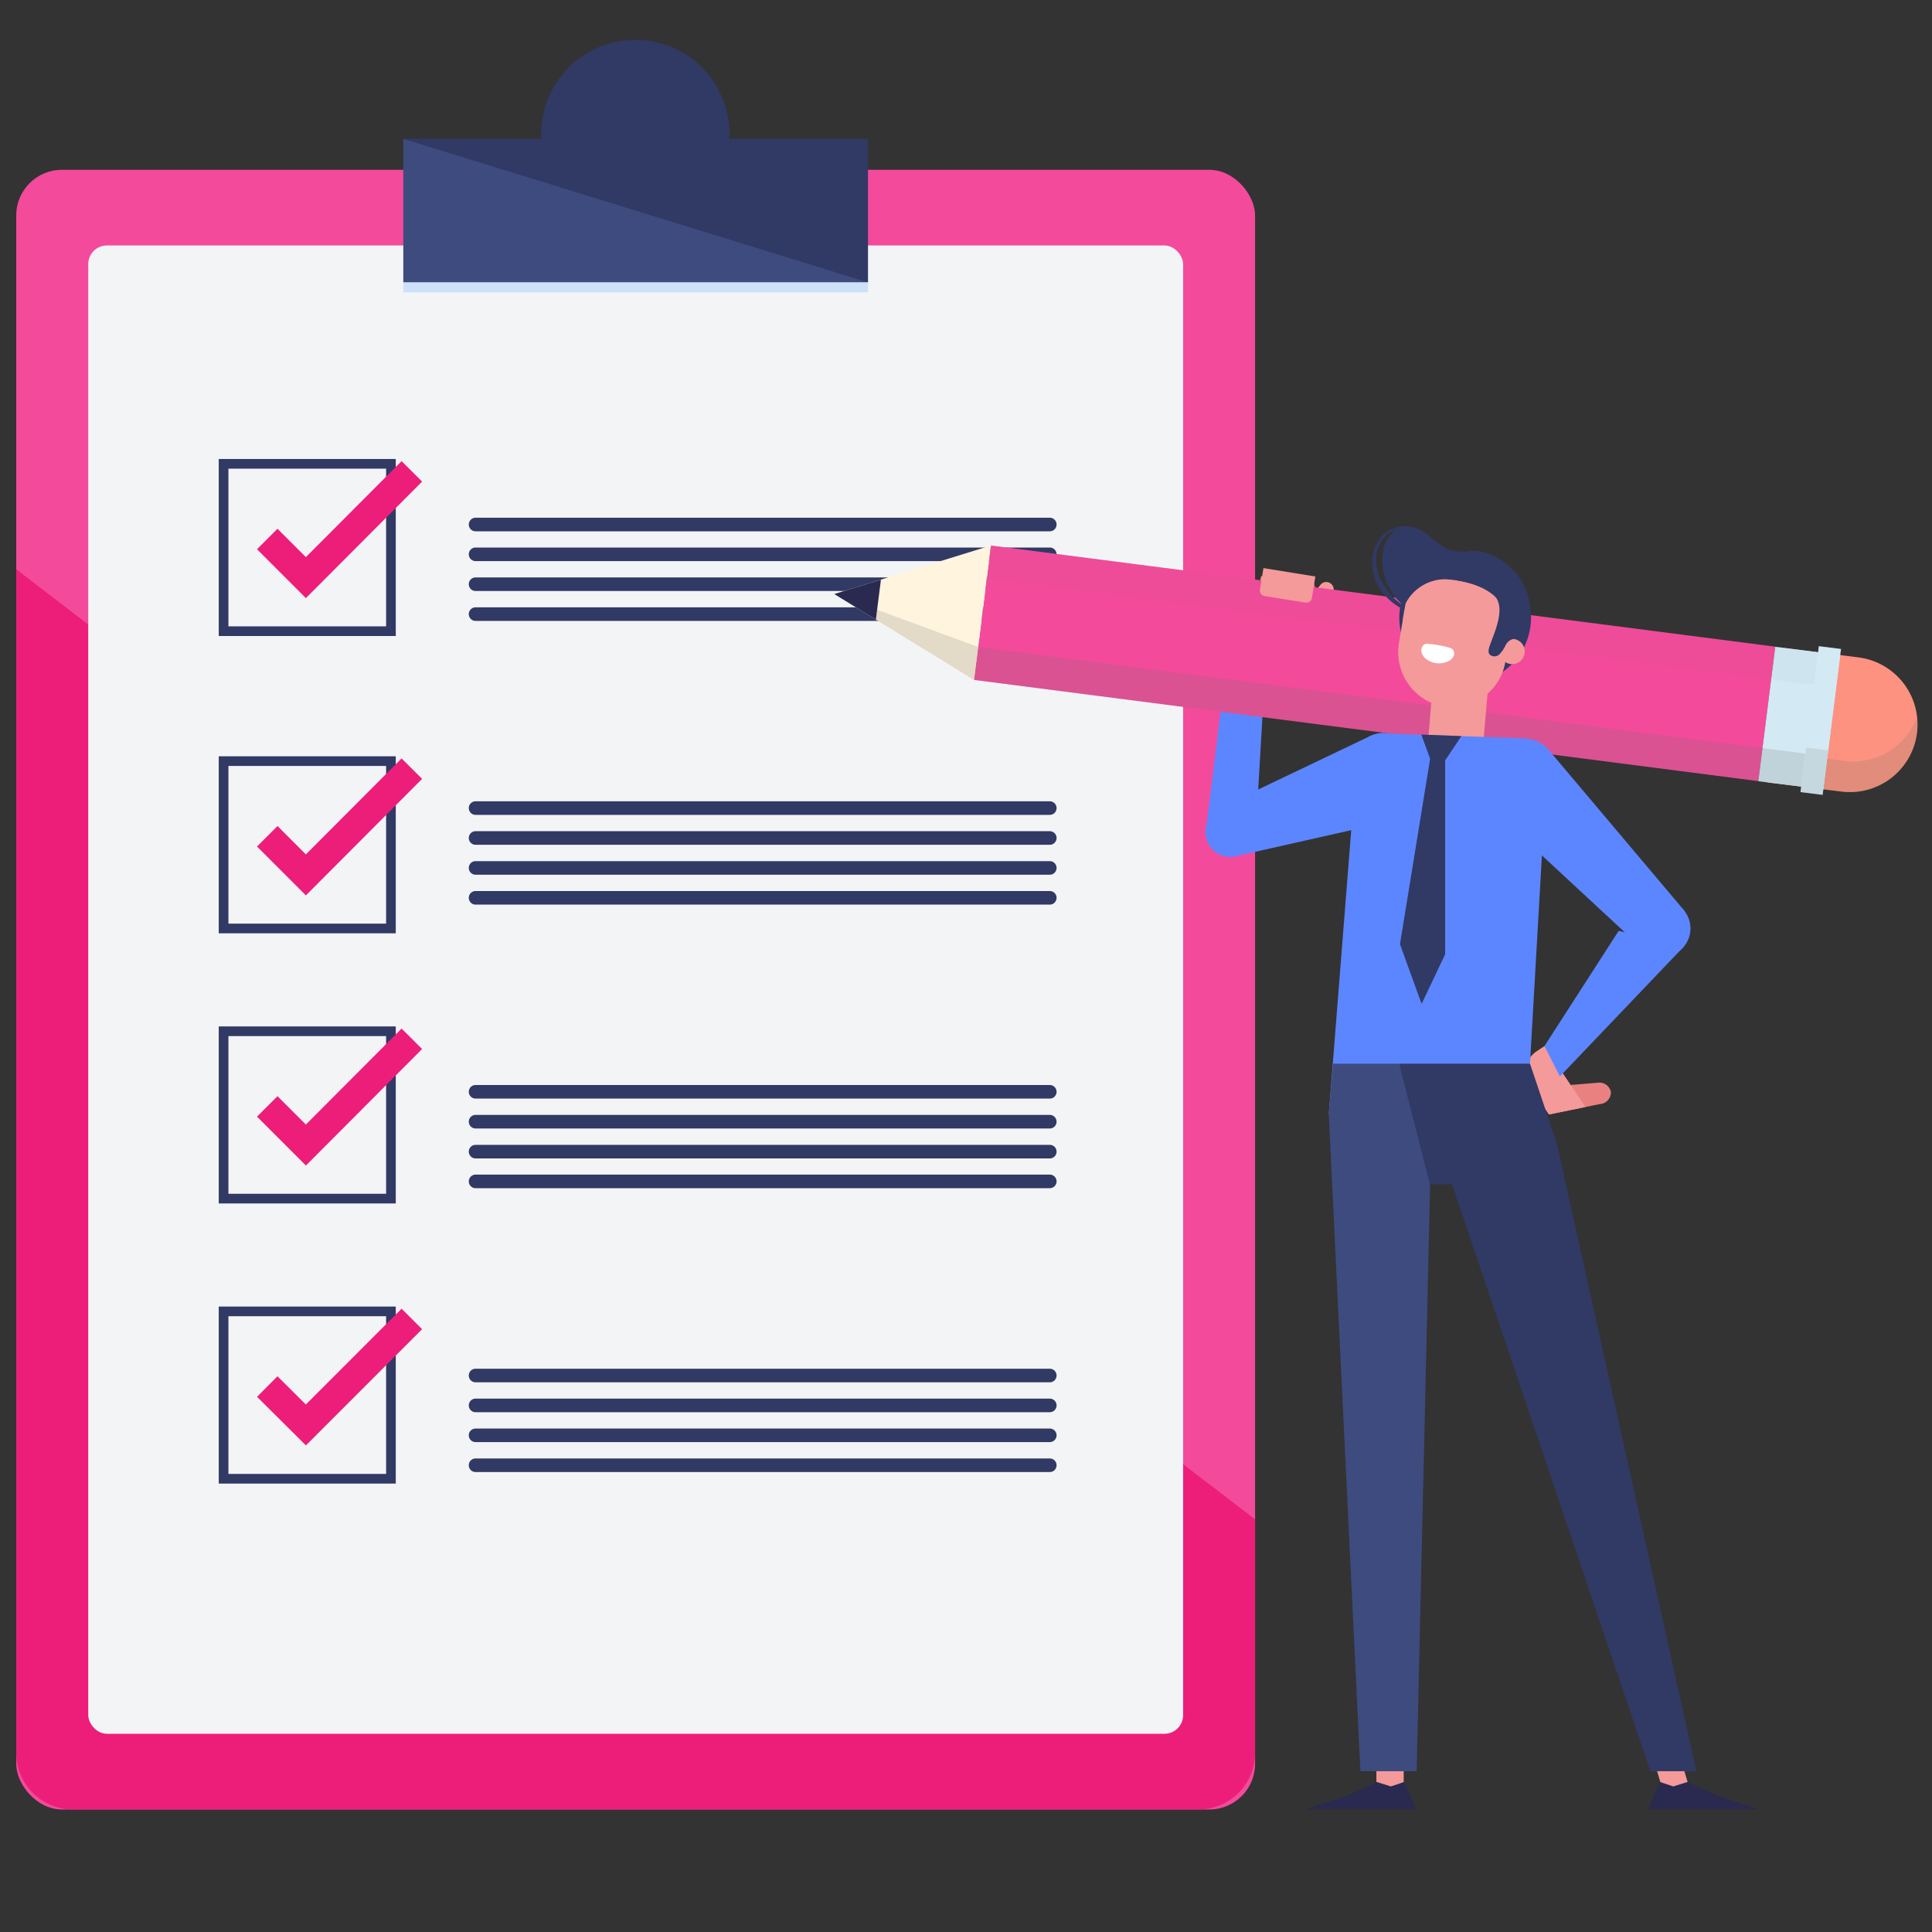 <svg xmlns="http://www.w3.org/2000/svg" viewBox="0 0 400 400"><rect x="0" y="0" width="400" height="400" fill="#333333" stroke="none"/><defs><style>.cls-1{isolation:isolate;}.cls-2{fill:#f44a9b;}.cls-3{fill:#ed1e79;}.cls-4{fill:#f3f4f6;}.cls-5{fill:#313965;}.cls-6{fill:#3e4b7f;}.cls-7{fill:#cde1f9;}.cls-13,.cls-16,.cls-17,.cls-7{mix-blend-mode:multiply;}.cls-8{fill:#f49a9a;}.cls-9{fill:#2a294f;}.cls-10{fill:#fe9280;}.cls-11{fill:#e86767;}.cls-12{fill:#5c86ff;}.cls-13,.cls-16,.cls-17{fill:#777470;}.cls-13{opacity:0.2;}.cls-14{fill:#fff4dd;}.cls-15{fill:#d3eaf5;}.cls-16{opacity:0.05;}.cls-17{opacity:0.15;}.cls-18{fill:#ea8181;}.cls-19{fill:#fff;}.cls-20,.cls-21{fill:none;stroke-miterlimit:10;}.cls-20{stroke:#313965;stroke-width:2px;}.cls-21{stroke:#ed1e79;stroke-width:6px;}</style></defs><title>finished-task</title><g class="cls-1"><g id="Layer_1" data-name="Layer 1"><rect class="cls-2" x="3.36" y="35.16" width="256.49" height="339.47" rx="9.45"/><path class="cls-3" d="M3.36,117.86V362.92a11.71,11.71,0,0,0,11.71,11.71H248.15a11.7,11.7,0,0,0,11.7-11.71V314.56Z"/><rect class="cls-4" x="18.27" y="50.82" width="226.68" height="308.14" rx="3.86"/><path class="cls-5" d="M151.05,28.75c0-.32,0-.64,0-1a19.49,19.49,0,1,0-39,0c0,.32,0,.64,0,1H83.51V58.46h96.2V28.75Z"/><polygon class="cls-6" points="83.51 28.75 83.51 58.46 179.71 58.46 83.51 28.75"/><rect class="cls-7" x="83.51" y="58.46" width="96.2" height="2.05"/><path class="cls-5" d="M217.35,110H98.46a1.4,1.4,0,0,1-1.4-1.4h0a1.4,1.4,0,0,1,1.4-1.41H217.35a1.4,1.4,0,0,1,1.4,1.41h0A1.4,1.4,0,0,1,217.35,110Z"/><path class="cls-5" d="M217.35,116.17H98.46a1.4,1.4,0,0,1-1.4-1.41h0a1.4,1.4,0,0,1,1.4-1.4H217.35a1.4,1.4,0,0,1,1.4,1.4h0A1.4,1.4,0,0,1,217.35,116.17Z"/><path class="cls-5" d="M217.35,122.36H98.46a1.4,1.4,0,0,1-1.4-1.41h0a1.4,1.4,0,0,1,1.4-1.4H217.35a1.4,1.4,0,0,1,1.4,1.4h0A1.4,1.4,0,0,1,217.35,122.36Z"/><path class="cls-5" d="M217.35,128.55H98.46a1.4,1.4,0,0,1-1.4-1.4h0a1.4,1.4,0,0,1,1.4-1.41H217.35a1.4,1.4,0,0,1,1.4,1.41h0A1.4,1.4,0,0,1,217.35,128.55Z"/><path class="cls-5" d="M217.35,168.71H98.46a1.4,1.4,0,0,1-1.4-1.4h0a1.4,1.4,0,0,1,1.4-1.41H217.35a1.4,1.4,0,0,1,1.4,1.41h0A1.4,1.4,0,0,1,217.35,168.71Z"/><path class="cls-5" d="M217.35,174.9H98.46a1.4,1.4,0,0,1-1.4-1.4h0a1.4,1.4,0,0,1,1.4-1.41H217.35a1.4,1.4,0,0,1,1.4,1.41h0A1.4,1.4,0,0,1,217.35,174.9Z"/><path class="cls-5" d="M217.35,181.1H98.46a1.4,1.4,0,0,1-1.4-1.41h0a1.4,1.4,0,0,1,1.4-1.4H217.35a1.4,1.4,0,0,1,1.4,1.4h0A1.4,1.4,0,0,1,217.35,181.1Z"/><path class="cls-5" d="M217.35,187.29H98.46a1.4,1.4,0,0,1-1.4-1.4h0a1.4,1.4,0,0,1,1.4-1.41H217.35a1.4,1.4,0,0,1,1.4,1.41h0A1.4,1.4,0,0,1,217.35,187.29Z"/><path class="cls-5" d="M217.35,227.45H98.46a1.4,1.4,0,0,1-1.4-1.41h0a1.4,1.4,0,0,1,1.4-1.4H217.35a1.4,1.4,0,0,1,1.4,1.4h0A1.4,1.4,0,0,1,217.35,227.45Z"/><path class="cls-5" d="M217.35,233.64H98.46a1.4,1.4,0,0,1-1.4-1.4h0a1.4,1.4,0,0,1,1.4-1.41H217.35a1.4,1.4,0,0,1,1.4,1.41h0A1.4,1.4,0,0,1,217.35,233.64Z"/><path class="cls-5" d="M217.35,239.84H98.46a1.4,1.4,0,0,1-1.4-1.41h0a1.4,1.4,0,0,1,1.4-1.4H217.35a1.4,1.4,0,0,1,1.4,1.4h0A1.4,1.4,0,0,1,217.35,239.84Z"/><path class="cls-5" d="M217.35,246H98.46a1.4,1.4,0,0,1-1.4-1.4h0a1.4,1.4,0,0,1,1.4-1.41H217.35a1.4,1.4,0,0,1,1.4,1.41h0A1.4,1.4,0,0,1,217.35,246Z"/><path class="cls-5" d="M217.35,286.19H98.46a1.4,1.4,0,0,1-1.4-1.41h0a1.4,1.4,0,0,1,1.4-1.4H217.35a1.4,1.4,0,0,1,1.4,1.4h0A1.4,1.4,0,0,1,217.35,286.19Z"/><path class="cls-5" d="M217.35,292.38H98.46a1.4,1.4,0,0,1-1.4-1.4h0a1.4,1.4,0,0,1,1.4-1.41H217.35a1.4,1.4,0,0,1,1.4,1.41h0A1.4,1.4,0,0,1,217.35,292.38Z"/><path class="cls-5" d="M217.35,298.57H98.46a1.4,1.4,0,0,1-1.4-1.4h0a1.39,1.39,0,0,1,1.4-1.4H217.35a1.39,1.39,0,0,1,1.4,1.4h0A1.4,1.4,0,0,1,217.35,298.57Z"/><path class="cls-5" d="M217.35,304.77H98.46a1.4,1.4,0,0,1-1.4-1.41h0a1.4,1.4,0,0,1,1.4-1.4H217.35a1.4,1.4,0,0,1,1.4,1.4h0A1.4,1.4,0,0,1,217.35,304.77Z"/><rect class="cls-8" x="284.97" y="363.56" width="5.65" height="6.96"/><polygon class="cls-9" points="285.01 368.94 287.97 369.86 290.71 368.94 293.18 374.59 270.33 374.59 278.92 371.77 285.01 368.94"/><polygon class="cls-8" points="344.23 370.52 349.88 370.52 347.78 363.56 342.13 363.56 344.23 370.52"/><polygon class="cls-9" points="349.38 368.94 346.42 369.86 343.68 368.94 341.21 374.59 364.06 374.59 355.47 371.77 349.38 368.94"/><path class="cls-10" d="M272.28,128.12c-.76.59-7.72,4.7-7.72,4.7l-4.93-6.32,1.47-7.21,10.62.67,1.86,5.37C274,126.61,273.23,127.4,272.28,128.12Z"/><path class="cls-11" d="M271.72,120l1.6,4.71-4.9,2a4.49,4.49,0,0,1-6.25-4.67l.32-2.59Z"/><path class="cls-8" d="M269.31,126.26l4.25.61,2.33-4a1.55,1.55,0,0,0-.48-2.13h0a1.55,1.55,0,0,0-2.13.48Z"/><polygon class="cls-12" points="261.67 143.44 252.91 145.66 249.78 171.01 260.03 171.43 261.67 143.44"/><path class="cls-10" d="M381.22,163.88,365.92,162l3.5-27.83,15.31,1.93a14,14,0,0,1,12.16,15.66h0A14,14,0,0,1,381.22,163.88Z"/><path class="cls-13" d="M382,157.54l-15.31-1.93-.79,6.34,15.3,1.93a14,14,0,0,0,15.67-12.17,13.81,13.81,0,0,0,0-3.21A14,14,0,0,1,382,157.54Z"/><polygon class="cls-2" points="364.05 161.72 201.66 140.77 205.16 112.94 367.55 133.89 364.05 161.72"/><polygon class="cls-14" points="172.73 122.99 201.66 140.77 205.16 112.94 172.73 122.99"/><polygon class="cls-13" points="172.73 122.99 201.66 140.77 202.51 133.96 172.73 122.99"/><polygon class="cls-9" points="182.39 120 172.73 122.99 181.34 128.28 182.39 120"/><rect class="cls-15" x="365.75" y="134.62" width="13.55" height="28.05" transform="translate(21.49 -45.37) rotate(7.18)"/><rect class="cls-15" x="374.63" y="133.98" width="4.63" height="30.45" transform="translate(21.59 -45.91) rotate(7.17)"/><polygon class="cls-13" points="372.9 162.83 201.66 140.77 202.51 133.96 373.75 156.02 372.9 162.83"/><polygon class="cls-16" points="375.54 141.81 204.3 119.75 205.16 112.94 376.4 135 375.54 141.81"/><rect class="cls-17" x="373.31" y="155.04" width="4.63" height="9.31" transform="translate(22.89 -45.66) rotate(7.17)"/><path class="cls-18" d="M320.68,230.74l2.29-5.93,7.73-.63a2.43,2.43,0,0,1,2.82,1.91h0a2.44,2.44,0,0,1-2.33,2.5Z"/><path class="cls-8" d="M316.68,224.86l4,5.88,7.58-1.55-8.49-12.62-1.63,1.09A5.19,5.19,0,0,0,316.68,224.86Z"/><polygon class="cls-12" points="322.95 222.87 348.71 195.88 335.13 192.72 319.77 216.57 322.95 222.87"/><path class="cls-12" d="M338.76,194.71a5.89,5.89,0,1,0,2.85-7.82A5.87,5.87,0,0,0,338.76,194.71Z"/><path class="cls-12" d="M340.75,197.06l8-8.48-27.79-32.94a6.59,6.59,0,0,0-9.94-.8h0c-2.87,2.81-2.58,12.77.61,15.21Z"/><rect class="cls-8" x="296" y="140.46" width="11.44" height="18.13" transform="translate(589.76 323.98) rotate(-175.16)"/><path class="cls-12" d="M254.36,167.17a5.13,5.13,0,1,0,5.46,4.78A5.13,5.13,0,0,0,254.36,167.17Z"/><path class="cls-12" d="M251.13,167.93l5.19,9.23L288.08,170c3.9-1,6-10.45,4.47-14.17h0a6.59,6.59,0,0,0-9.45-3.16Z"/><path class="cls-12" d="M316.77,220.22l3.46-60.46a5.59,5.59,0,0,0-4.66-6.9l-28.33-1a5.57,5.57,0,0,0-6.33,5.4l-5.8,73.49Z"/><polygon class="cls-6" points="289.68 220.22 296.2 240.56 293.3 366.71 281.66 366.71 275.11 230.73 276 220.22 289.68 220.22"/><polygon class="cls-5" points="289.68 220.22 296.05 245.2 300.63 245.2 341.68 366.71 351.22 366.71 322.32 236.71 316.77 220.22 289.68 220.22"/><path class="cls-8" d="M264.23,116.45h4.5a0,0,0,0,1,0,0v10.86a0,0,0,0,1,0,0h-4.5a1.15,1.15,0,0,1-1.15-1.15V117.6A1.15,1.15,0,0,1,264.23,116.45Z" transform="matrix(0.16, -0.99, 0.99, 0.16, 103.3, 365.03)"/><polygon class="cls-5" points="294.27 152.09 302.57 152.4 299.2 157.44 299.2 197.59 294.33 207.84 289.85 195.49 296.09 157.11 294.27 152.09"/><path class="cls-5" d="M316.91,126.16a14.07,14.07,0,0,0-3-7.49,13.49,13.49,0,0,0-6.14-4.15,8.13,8.13,0,0,0-3.47-.46,8.5,8.5,0,0,1-4.42-.31c-2-.88-3.42-2.6-5.21-3.72a6.48,6.48,0,0,0-1.36-.63h0a6.66,6.66,0,0,0-6.17.72,6.54,6.54,0,0,0-2.1,2.42,8.16,8.16,0,0,0-.92,3.08,10.17,10.17,0,0,0,1.54,6.19,12,12,0,0,0,4.22,4,11.86,11.86,0,0,0-.15,1.35,13.65,13.65,0,0,0,25.74,7A14.42,14.42,0,0,0,316.91,126.16Zm-28.54-2.58a18.9,18.9,0,0,1-1.78-2.38,9.56,9.56,0,0,1-1.68-5.54,7,7,0,0,1,2.51-5.15,5.4,5.4,0,0,1,2-1,4.61,4.61,0,0,0-1,.65,7.05,7.05,0,0,0-2.19,5,12,12,0,0,0,3.83,9.74l0,.15A14.58,14.58,0,0,1,288.37,123.58Z"/><path class="cls-8" d="M310.5,134.45a2.61,2.61,0,1,0,3-2.14A2.62,2.62,0,0,0,310.5,134.45Z"/><path class="cls-8" d="M299.4,119.93a9.22,9.22,0,0,0-8.38,5l-.34,1.79-.27,1.58v.22l0,0-.74,4.43a11.46,11.46,0,0,0,8.94,13.28A11.21,11.21,0,0,0,311.67,137l.92-5.42h0S314.31,121,299.4,119.93Z"/><path class="cls-19" d="M300.59,134.3c-.67-.42-5.08-1.24-5.61-.94a1.56,1.56,0,0,0-.66,1.71,2.66,2.66,0,0,0,1.17,1.53,4.41,4.41,0,0,0,4.26.35,2.4,2.4,0,0,0,1.22-1.13A1.26,1.26,0,0,0,300.59,134.3Z"/><path class="cls-5" d="M301.82,120.2a20.58,20.58,0,0,1,4.41,1.2,9.84,9.84,0,0,1,2.93,1.68c2.8,2.45.31,7.69-.66,10.42-.23.67-.51,1.47-.09,2a1.47,1.47,0,0,0,2,0,7,7,0,0,0,1.3-1.89,2.44,2.44,0,0,1,1.74-1.35l-.44-12.41c0-.09-7.8-.26-8.39-.28A9.19,9.19,0,0,0,301.82,120.2Z"/><rect class="cls-20" x="46.29" y="271.51" width="34.65" height="34.65"/><path class="cls-21" d="M55.33,287.07l8,7.95,21.94-21.95"/><rect class="cls-20" x="46.29" y="213.51" width="34.65" height="34.65"/><path class="cls-21" d="M55.33,229.07l8,8,21.94-22"/><rect class="cls-20" x="46.29" y="157.58" width="34.65" height="34.65"/><path class="cls-21" d="M55.33,173.14l8,8,21.94-22"/><rect class="cls-20" x="46.29" y="96.03" width="34.65" height="34.65"/><path class="cls-21" d="M55.33,111.59l8,8,21.94-22"/></g></g></svg>